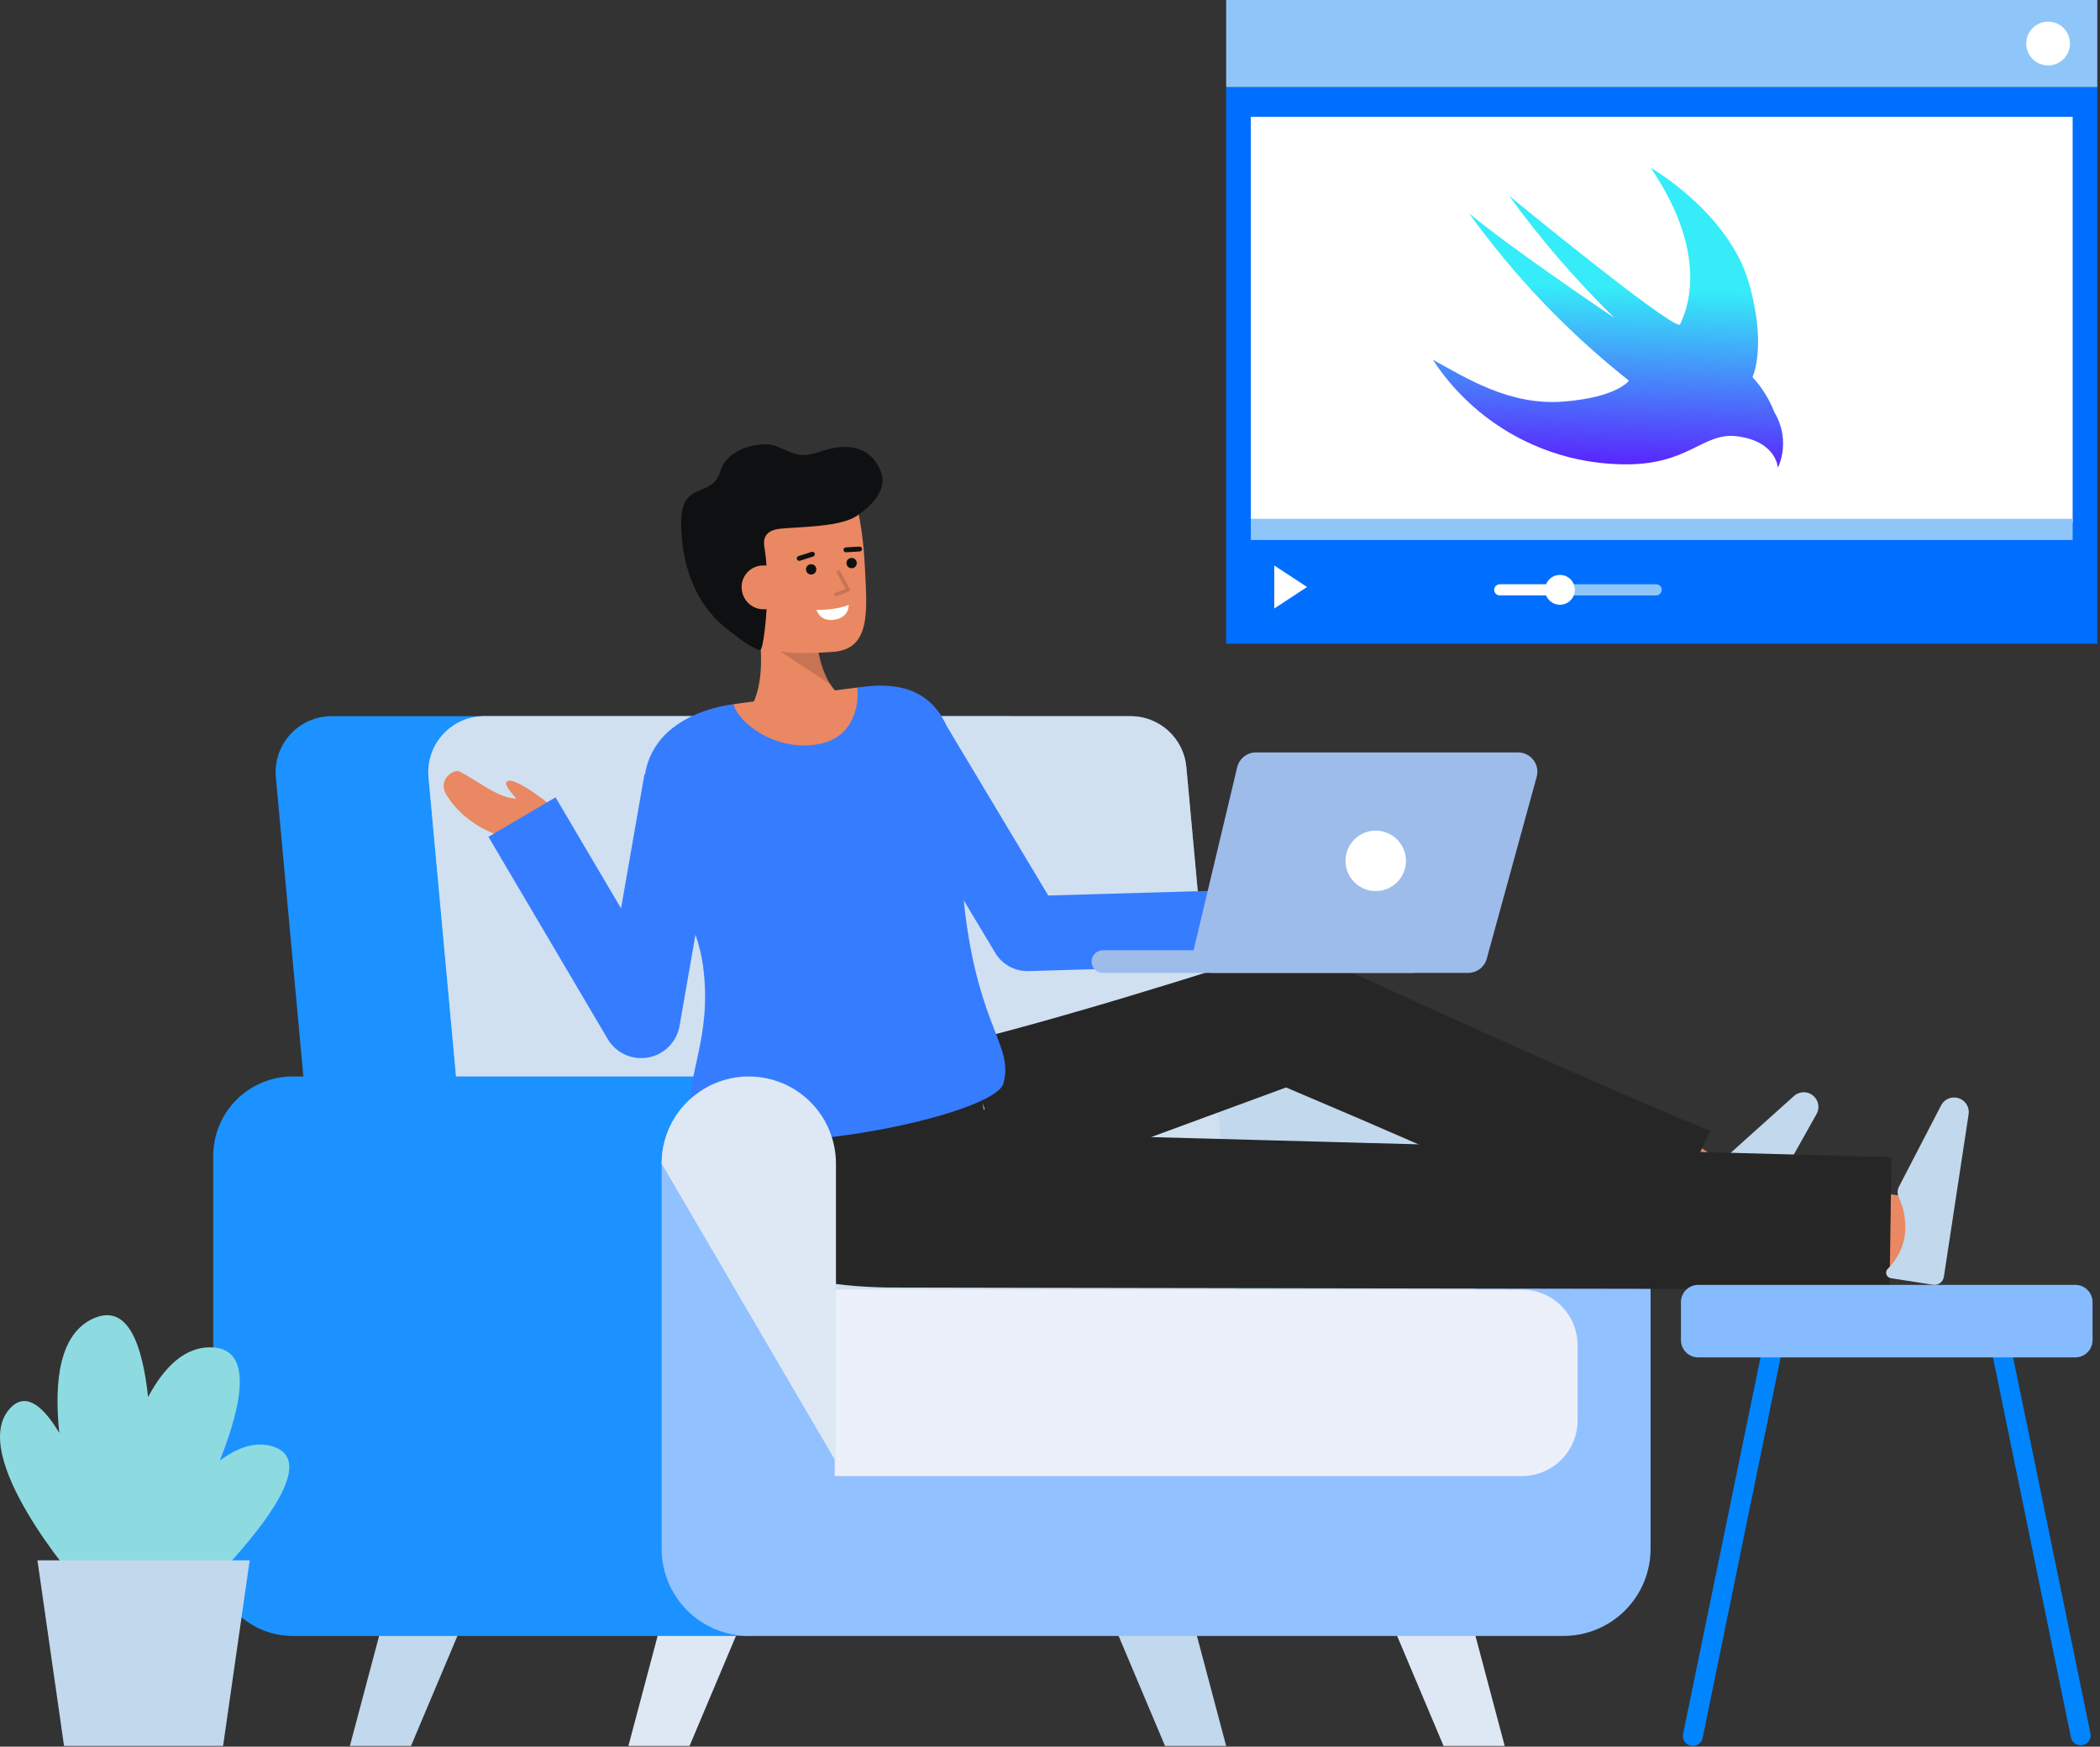 <svg width="446" height="371" viewBox="0 0 446 371" fill="none" xmlns="http://www.w3.org/2000/svg">
<rect x="0" y="0" width="446" height="371" fill="#333333" stroke="none"/>
<path d="M310.372 336.224L319.569 370.849H306.585L291.977 336.224H310.372Z" fill="#DEE8F5"/>
<path d="M142.657 336.224L133.46 370.849H146.444L161.051 336.224H142.657Z" fill="#DEE8F5"/>
<path d="M251.218 336.224L260.414 370.849H247.431L232.823 336.224H251.218Z" fill="#C1D8ED"/>
<path d="M83.503 336.224L74.306 370.849H87.29L101.897 336.224H83.503Z" fill="#C1D8ED"/>
<path d="M69.73 286.346H237.045L225.698 162.917C225.427 159.964 224.062 157.219 221.871 155.22C219.68 153.221 216.822 152.113 213.856 152.114H70.429C68.775 152.113 67.14 152.458 65.628 153.125C64.115 153.792 62.758 154.768 61.644 155.989C60.529 157.21 59.682 158.65 59.155 160.217C58.628 161.784 58.434 163.444 58.585 165.09L69.73 286.346Z" fill="#1B92FF"/>
<path d="M218.292 342.394H332.041V228.646H218.292V342.394Z" fill="#C1D8ED"/>
<path d="M102.158 286.346H263.301L251.955 162.917C251.683 159.964 250.318 157.219 248.127 155.22C245.936 153.222 243.078 152.114 240.112 152.114H102.855C101.202 152.113 99.567 152.458 98.054 153.125C96.542 153.793 95.185 154.768 94.07 155.989C92.956 157.21 92.109 158.65 91.582 160.217C91.055 161.784 90.861 163.444 91.012 165.09L102.158 286.346Z" fill="#DEE8F5"/>
<g opacity="0.48">
<path d="M102.158 286.346H263.301L251.955 162.917C251.683 159.964 250.318 157.219 248.127 155.22C245.936 153.222 243.078 152.114 240.112 152.114H102.855C101.202 152.113 99.567 152.458 98.054 153.125C96.542 153.793 95.185 154.768 94.07 155.989C92.956 157.21 92.109 158.65 91.582 160.217C91.055 161.784 90.861 163.444 91.012 165.09L102.158 286.346Z" fill="#C1D8ED"/>
</g>
<path d="M159.033 347.485H62.156C57.681 347.485 53.39 345.707 50.226 342.543C47.062 339.379 45.285 335.088 45.285 330.613L45.285 245.517C45.285 241.043 47.062 236.752 50.226 233.588C53.39 230.424 57.681 228.646 62.156 228.646H159.033L159.033 347.485Z" fill="#1B92FF"/>
<path d="M159.032 347.485H332.044C336.953 347.484 341.661 345.534 345.131 342.062C348.602 338.591 350.552 333.884 350.552 328.975V247.156C350.521 242.267 348.557 237.589 345.089 234.143C341.621 230.698 336.93 228.764 332.042 228.764C327.153 228.764 322.463 230.698 318.995 234.143C315.527 237.589 313.563 242.267 313.532 247.156V310.462H177.54V247.156C177.54 242.247 175.59 237.539 172.118 234.067C168.647 230.596 163.939 228.646 159.03 228.646C154.121 228.646 149.413 230.596 145.942 234.067C142.47 237.539 140.52 242.247 140.52 247.156V328.975C140.52 331.406 140.999 333.813 141.929 336.059C142.86 338.305 144.223 340.345 145.942 342.064C147.661 343.783 149.702 345.146 151.948 346.076C154.194 347.006 156.601 347.485 159.032 347.485Z" fill="#92C1FF"/>
<path d="M323.222 313.523H177.29V273.928H323.222C326.359 273.928 329.367 275.174 331.585 277.392C333.803 279.61 335.05 282.618 335.05 285.755V301.693C335.05 304.83 333.803 307.838 331.585 310.056C329.367 312.274 326.359 313.52 323.222 313.52V313.523Z" fill="#F3F5FD"/>
<g opacity="0.15">
<path d="M323.222 313.523H177.29V273.928H323.222C326.359 273.928 329.367 275.174 331.585 277.392C333.803 279.61 335.05 282.619 335.05 285.755V301.693C335.05 304.83 333.803 307.838 331.585 310.057C329.367 312.275 326.359 313.521 323.222 313.521V313.523Z" fill="#C1D8ED"/>
</g>
<path d="M359.783 262.362C354.931 258.79 349.071 254.546 348.074 253.916C348.137 253.956 348.192 253.987 348.234 254.011L356.088 240.162C356.504 240.397 357.767 241.113 369.217 249.537L359.783 262.362Z" fill="#E98862"/>
<path d="M385.798 236.639C386.007 236.265 386.137 235.853 386.18 235.427C386.223 235.001 386.178 234.57 386.047 234.163C385.916 233.755 385.702 233.379 385.419 233.058C385.137 232.736 384.79 232.477 384.403 232.295C383.865 232.043 383.267 231.95 382.679 232.027C382.09 232.104 381.536 232.347 381.081 232.728L366.54 245.786C366.26 246.039 366.037 246.351 365.888 246.698C365.739 247.046 365.667 247.421 365.677 247.799C365.957 250.888 365.24 253.984 363.63 256.634C362.29 258.65 360.411 260.248 358.206 261.246C357.999 261.326 357.818 261.464 357.686 261.643C357.554 261.822 357.475 262.034 357.46 262.256C357.444 262.478 357.491 262.7 357.596 262.895C357.702 263.091 357.861 263.253 358.054 263.362L365.939 267.835C366.172 267.967 366.428 268.052 366.693 268.085C366.958 268.117 367.227 268.097 367.485 268.025C367.742 267.954 367.983 267.832 368.193 267.667C368.404 267.502 368.579 267.297 368.71 267.064L385.798 236.639Z" fill="#C1D8ED"/>
<path d="M218.199 206.267C216.824 206.267 215.472 205.911 214.275 205.233C213.079 204.555 212.078 203.579 211.371 202.4L185.428 159.101L199.086 150.913L222.631 190.213L267.904 188.901L268.367 204.818L218.432 206.264C218.353 206.266 218.276 206.267 218.199 206.267Z" fill="#367CFF"/>
<path d="M209.124 235.638C208.796 234.52 208.351 233.439 207.799 232.414C207.522 231.898 207.218 231.397 206.889 230.914C206.592 230.47 206.143 229.896 205.92 229.629C204.859 228.347 203.612 227.232 202.22 226.32C201.425 225.794 200.586 225.34 199.711 224.962C199.494 224.868 199.27 224.777 199.056 224.696L198.692 224.56C198.448 224.472 198.202 224.391 197.952 224.315C197.705 224.239 197.454 224.171 197.202 224.108L196.602 223.971C196.318 223.91 196.032 223.86 195.745 223.819L195.313 223.762L195.036 223.731L194.532 223.689C194.137 223.666 194.002 223.665 193.792 223.662L193.3 223.671L192.955 223.693L192.749 223.713C192.276 223.778 192.387 223.806 192.504 223.808C193.044 223.782 193.581 223.725 194.113 223.635C195.478 223.423 197.047 223.104 198.636 222.77C201.835 222.088 205.156 221.261 208.492 220.424C215.163 218.705 221.904 216.848 228.624 214.89C235.356 212.962 242.074 210.916 248.791 208.855C255.507 206.794 262.222 204.632 268.873 202.498L269.409 202.326C272.643 201.291 276.147 201.503 279.233 202.921L300.082 212.518C307.052 215.671 314.015 218.842 321.007 221.951L331.495 226.609L342.007 231.208C349.032 234.241 356.052 237.278 363.13 240.19L351.763 265.835C344.853 262.546 337.888 259.386 330.922 256.217L320.454 251.517L309.96 246.876C302.962 243.784 295.934 240.755 288.92 237.71L267.807 228.707L278.166 229.13L238.099 243.871C231.387 246.302 224.679 248.762 217.826 251.154C214.398 252.367 210.945 253.541 207.328 254.717C205.508 255.307 203.66 255.88 201.579 256.456C200.517 256.746 199.428 257.036 197.993 257.327C197.044 257.521 196.085 257.662 195.121 257.749L194.584 257.792L193.908 257.823L193.551 257.832H193.082C192.759 257.827 192.517 257.826 192.011 257.792L191.343 257.736L190.983 257.697L190.47 257.626C190.128 257.575 189.788 257.514 189.45 257.443L189.187 257.387L188.769 257.286C188.49 257.216 188.212 257.14 187.935 257.059C187.657 256.977 187.384 256.888 187.116 256.79L186.713 256.643C186.485 256.555 186.249 256.458 186.021 256.358C185.098 255.955 184.21 255.476 183.367 254.926C181.933 253.978 180.645 252.826 179.543 251.507C179.308 251.231 178.856 250.643 178.551 250.188C178.214 249.692 177.903 249.179 177.619 248.651C177.053 247.601 176.596 246.497 176.254 245.354L209.124 235.638Z" fill="#262626"/>
<path d="M406.508 270.585C406.508 270.585 390.272 267.991 388.833 267.766L391.294 252.037C392.735 252.264 409.019 254.863 409.019 254.863L406.508 270.585Z" fill="#E98862"/>
<path d="M150.651 228.093L149.469 247.94C149.333 250.221 149.668 252.506 150.454 254.651C151.24 256.797 152.459 258.758 154.036 260.411C155.612 262.065 157.513 263.377 159.618 264.264C161.724 265.151 163.989 265.595 166.274 265.568L213.222 265.016L208.329 231.657L150.651 228.093Z" fill="#262626"/>
<path d="M183.269 249.079C183.341 247.061 182.946 245.054 182.114 243.215C181.504 241.839 180.638 240.592 179.564 239.538C179.095 239.075 178.573 238.669 178.008 238.329C177.904 238.266 177.795 238.209 177.684 238.16C177.659 238.148 177.634 238.138 177.608 238.131C177.6 238.129 177.591 238.129 177.583 238.131C177.908 238.296 178.251 238.426 178.604 238.518C179.197 238.695 179.949 238.881 180.781 239.049C182.645 239.404 184.526 239.661 186.417 239.818C187.42 239.907 188.447 239.976 189.434 240.022L190.149 240.052L190.935 240.073L192.801 240.124L222.648 240.933L282.339 242.553L401.711 245.792L401.307 273.844L282.054 273.643L222.434 273.543L192.627 273.484L188.533 273.474C187.035 273.453 185.576 273.398 184.101 273.319C181.029 273.157 177.966 272.834 174.928 272.351C173.312 272.087 171.63 271.755 169.821 271.294C167.762 270.775 165.747 270.095 163.794 269.263C162.509 268.708 161.263 268.065 160.066 267.339C158.437 266.355 156.926 265.188 155.564 263.859C153.592 261.941 151.996 259.672 150.858 257.168C149.525 254.185 148.894 250.937 149.011 247.672L183.269 249.079Z" fill="#262626"/>
<path d="M418.094 236.692C418.159 236.269 418.135 235.837 418.025 235.423C417.914 235.01 417.72 234.623 417.453 234.288C417.187 233.953 416.854 233.676 416.476 233.475C416.098 233.274 415.683 233.154 415.256 233.121C414.664 233.074 414.071 233.198 413.547 233.478C413.023 233.757 412.59 234.181 412.299 234.698L403.305 252.051C403.132 252.387 403.033 252.757 403.017 253.135C403 253.513 403.065 253.89 403.208 254.24C404.561 257.03 404.982 260.181 404.411 263.229C403.869 265.587 402.674 267.745 400.964 269.458C400.798 269.606 400.678 269.799 400.618 270.013C400.557 270.227 400.559 270.454 400.622 270.667C400.686 270.881 400.809 271.071 400.977 271.217C401.145 271.363 401.351 271.459 401.571 271.492L410.524 272.892C410.788 272.933 411.058 272.922 411.318 272.859C411.577 272.796 411.822 272.682 412.038 272.524C412.253 272.366 412.436 272.167 412.574 271.938C412.713 271.71 412.805 271.456 412.845 271.192L418.094 236.692Z" fill="#C1D8ED"/>
<path d="M213.097 230.133C210.953 237.801 149.541 249.371 146.953 236.764C145.305 228.741 151.46 220.685 149.274 204.907C147.088 189.129 129.78 170.991 139.969 157.522C142.926 153.615 148.545 150.578 155.768 149.57C156.892 153.708 182.473 150.176 182.096 146.022C183.074 145.902 183.835 145.812 184.311 145.768C209.378 143.39 202.355 173.265 205.003 194.13C208.087 218.55 215.31 222.233 213.097 230.133Z" fill="#367CFF"/>
<path d="M116.494 170.675L113.304 179.067C113.304 179.067 100.831 178.586 94.805 168.819C92.807 165.581 96.431 163.265 97.602 163.866C101.473 165.85 105.928 169.632 109.667 169.62C108.516 168.364 107.045 166.556 107.592 166.032C109.029 164.653 116.494 170.675 116.494 170.675Z" fill="#E98862"/>
<path d="M182.095 146.024C182.474 150.182 181.068 156.568 174.2 157.987C165.047 159.875 156.891 153.71 155.767 149.571H155.79C164.884 148.309 176.782 146.676 182.095 146.024Z" fill="#E98862"/>
<path d="M136.176 224.75C134.738 224.749 133.325 224.374 132.077 223.661C130.829 222.947 129.788 221.921 129.058 220.682L103.744 177.751L117.985 169.355L131.898 192.946L136.867 164.466L153.153 167.308L144.323 217.905C143.989 219.822 142.989 221.56 141.499 222.812C140.009 224.064 138.124 224.751 136.178 224.75H136.176Z" fill="#367CFF"/>
<path d="M157.847 152.158C157.847 152.158 163.47 148.633 161.009 132.806L172.927 129.689C172.927 129.689 172.606 144.063 179.046 148.152L157.847 152.158Z" fill="#E98862"/>
<g opacity="0.15">
<path d="M176.354 145.347L165.761 138.397L173.637 137.744C174.061 140.425 174.983 143.004 176.354 145.347Z" fill="black"/>
</g>
<path d="M153.706 127.129C154.894 131.899 157.861 136.282 162.236 137.534C167.429 139.019 171.182 138.873 177.02 138.449C184.98 137.872 184.114 129.591 183.73 121.21C183.345 112.794 182.024 103.837 178.666 101.138C171.964 95.755 153.804 100.789 152.271 110.721C151.476 115.858 152.577 122.589 153.706 127.129Z" fill="#E98862"/>
<path d="M187.162 100.428C185.477 95.643 181.154 93.558 174.425 95.85C169.637 97.479 168.937 96.38 164.66 94.687C162.209 93.72 154.484 94.803 152.942 100.199C151.29 105.979 144.587 101.882 144.66 111.097C144.722 118.81 146.935 128.673 155.948 134.764C157.408 136.033 159.038 137.09 160.792 137.905C161.551 138.285 161.697 137.92 161.89 137.099C162.573 134.194 163.647 124.134 162.327 116.107C162.109 114.786 162.208 112.702 165.606 112.312C169.321 111.885 179.056 112.022 182.302 109.317C182.299 109.317 188.848 105.214 187.162 100.428Z" fill="#0F1011"/>
<path d="M172.275 122.038C172.882 122.038 173.374 121.546 173.374 120.939C173.374 120.332 172.882 119.841 172.275 119.841C171.668 119.841 171.177 120.332 171.177 120.939C171.177 121.546 171.668 122.038 172.275 122.038Z" fill="#0F1011"/>
<path d="M180.868 120.702C181.475 120.702 181.967 120.21 181.967 119.603C181.967 118.997 181.475 118.505 180.868 118.505C180.261 118.505 179.77 118.997 179.77 119.603C179.77 120.21 180.261 120.702 180.868 120.702Z" fill="#0F1011"/>
<path d="M179.654 117.306C179.521 117.304 179.394 117.251 179.3 117.157C179.205 117.064 179.15 116.938 179.146 116.805C179.143 116.672 179.19 116.543 179.279 116.444C179.368 116.346 179.491 116.285 179.624 116.275L182.528 116.101C182.665 116.094 182.798 116.141 182.9 116.232C183.002 116.322 183.065 116.449 183.075 116.585C183.083 116.722 183.036 116.856 182.946 116.958C182.855 117.061 182.727 117.123 182.591 117.132L179.686 117.306H179.654Z" fill="#0F1011"/>
<path d="M169.731 119.127C169.608 119.127 169.489 119.083 169.396 119.003C169.303 118.923 169.241 118.812 169.222 118.691C169.203 118.569 169.228 118.445 169.293 118.34C169.357 118.236 169.457 118.158 169.574 118.12L172.386 117.223C172.516 117.181 172.658 117.193 172.78 117.256C172.902 117.319 172.994 117.428 173.035 117.559C173.077 117.689 173.065 117.831 173.002 117.953C172.939 118.075 172.83 118.167 172.699 118.208L169.887 119.105C169.837 119.121 169.784 119.128 169.731 119.127Z" fill="#0F1011"/>
<path d="M166.774 124.034C166.87 124.639 166.846 125.258 166.702 125.854C166.559 126.45 166.3 127.011 165.939 127.507C165.578 128.002 165.123 128.422 164.6 128.741C164.076 129.06 163.495 129.273 162.89 129.367C162.284 129.461 161.666 129.435 161.07 129.29C160.475 129.144 159.914 128.883 159.42 128.521C158.925 128.158 158.508 127.702 158.19 127.177C157.873 126.653 157.662 126.071 157.57 125.465C157.465 124.86 157.483 124.239 157.623 123.641C157.763 123.043 158.022 122.479 158.385 121.982C158.748 121.486 159.206 121.068 159.734 120.753C160.262 120.438 160.847 120.232 161.456 120.148C164.755 119.8 166.375 121.496 166.774 124.034Z" fill="#E98862"/>
<g opacity="0.15">
<path d="M177.58 126.664C177.489 126.671 177.399 126.645 177.326 126.591C177.253 126.537 177.202 126.458 177.182 126.369C177.162 126.281 177.175 126.188 177.218 126.108C177.261 126.027 177.331 125.965 177.415 125.933L179.594 125.086L177.783 121.729C177.735 121.64 177.725 121.536 177.754 121.44C177.782 121.344 177.848 121.263 177.937 121.215C178.025 121.167 178.129 121.157 178.225 121.185C178.322 121.214 178.403 121.28 178.45 121.368L180.465 125.105C180.49 125.152 180.505 125.204 180.508 125.257C180.512 125.31 180.504 125.364 180.486 125.414C180.467 125.464 180.438 125.51 180.401 125.548C180.364 125.586 180.319 125.616 180.269 125.635L177.691 126.637C177.656 126.652 177.618 126.661 177.58 126.664Z" fill="black"/>
</g>
<path d="M173.408 129.532C173.408 129.532 177.484 129.665 180.246 128.471C180.246 128.471 180.418 131.137 177.236 131.631C174.055 132.125 173.408 129.532 173.408 129.532Z" fill="white"/>
<path d="M379.576 281.496L361.586 369.245C361.47 369.703 361.205 370.109 360.833 370.4C360.46 370.69 360.002 370.848 359.53 370.849C359.207 370.848 358.89 370.774 358.6 370.633C358.311 370.491 358.057 370.285 357.859 370.031C357.661 369.777 357.524 369.482 357.457 369.167C357.39 368.851 357.395 368.525 357.473 368.213L375.722 279.45L379.576 281.496Z" fill="#0085FF"/>
<path d="M421.845 281.356L439.836 369.105C439.952 369.563 440.217 369.969 440.589 370.26C440.961 370.55 441.42 370.708 441.892 370.709C442.214 370.708 442.532 370.634 442.822 370.492C443.111 370.351 443.364 370.145 443.562 369.891C443.761 369.637 443.898 369.341 443.965 369.026C444.032 368.711 444.026 368.385 443.948 368.072L425.701 279.31L421.845 281.356Z" fill="#0085FF"/>
<path d="M440.754 272.913H360.666C358.642 272.913 357 274.555 357 276.58V284.651C357 286.676 358.642 288.318 360.666 288.318H440.754C442.779 288.318 444.42 286.676 444.42 284.651V276.58C444.42 274.555 442.779 272.913 440.754 272.913Z" fill="#86BBFF"/>
<path d="M262.757 162.961L253.551 201.606C253.408 202.207 253.404 202.833 253.537 203.437C253.67 204.04 253.939 204.606 254.322 205.09C254.705 205.575 255.192 205.967 255.749 206.237C256.305 206.507 256.915 206.647 257.533 206.647H311.81C312.707 206.647 313.578 206.353 314.291 205.809C315.004 205.265 315.519 204.503 315.757 203.638L326.364 164.994C326.531 164.386 326.555 163.749 326.435 163.13C326.315 162.512 326.054 161.93 325.672 161.429C325.29 160.928 324.798 160.522 324.233 160.242C323.669 159.963 323.047 159.817 322.417 159.817H266.742C265.821 159.817 264.927 160.127 264.203 160.697C263.48 161.268 262.971 162.065 262.757 162.961Z" fill="#9EBCEA"/>
<path d="M234.233 206.647H299.831C300.469 206.647 301.081 206.394 301.532 205.943C301.983 205.492 302.236 204.88 302.236 204.242C302.236 203.604 301.983 202.993 301.532 202.542C301.081 202.091 300.469 201.837 299.831 201.837H234.233C233.596 201.837 232.984 202.091 232.533 202.542C232.082 202.993 231.829 203.604 231.829 204.242C231.829 204.88 232.082 205.492 232.533 205.943C232.984 206.394 233.596 206.647 234.233 206.647Z" fill="#9EBCEA"/>
<path d="M292.18 189.27C295.725 189.27 298.599 186.396 298.599 182.851C298.599 179.306 295.725 176.432 292.18 176.432C288.635 176.432 285.762 179.306 285.762 182.851C285.762 186.396 288.635 189.27 292.18 189.27Z" fill="white"/>
<path d="M58.08 307.285C54.289 306.045 50.398 307.437 46.675 310.269C51.579 297.888 53.602 286.705 45.22 286.201C39.355 285.849 34.862 290.348 31.448 296.745C30.248 285.498 27.151 277.109 20.213 279.891C12.597 282.944 11.438 293.408 12.594 304.357C9.238 298.765 5.626 295.646 2.345 298.927C-7.445 308.717 16.585 336.304 16.585 336.304H22.553L25.959 340.002C25.27 341.459 24.892 342.328 24.892 342.328L29.218 351.131C29.218 351.131 73.811 312.436 58.08 307.285Z" fill="#8DDBE0"/>
<path d="M47.38 370.849H13.604L7.949 331.419H53.033L47.38 370.849Z" fill="#C1D8ED"/>
<path d="M177.54 310.465V247.159C177.54 242.25 175.59 237.542 172.118 234.07C168.647 230.599 163.939 228.649 159.03 228.649C154.121 228.649 149.413 230.599 145.942 234.07C142.47 237.542 140.52 242.25 140.52 247.159" fill="#DEE8F5"/>
<path d="M445.424 18.493H260.414V136.726H445.424V18.493Z" fill="#006FFF"/>
<path d="M445.424 0H260.414V18.492H445.424V0Z" fill="#8FC6F9"/>
<path d="M440.191 24.822H265.648V110.956H440.191V24.822Z" fill="white"/>
<path d="M440.191 110.194H265.648V114.693H440.191V110.194Z" fill="#8FC6F9"/>
<path d="M270.629 129.247L277.595 124.679L270.629 120.112V129.247Z" fill="white"/>
<path d="M352.916 125.287C352.917 125.442 352.887 125.595 352.828 125.738C352.769 125.882 352.683 126.012 352.574 126.122C352.465 126.232 352.335 126.319 352.192 126.379C352.049 126.438 351.895 126.469 351.741 126.469H331.301V124.104H351.741C351.895 124.104 352.049 124.135 352.192 124.195C352.335 124.254 352.465 124.342 352.574 124.452C352.683 124.561 352.769 124.692 352.828 124.835C352.887 124.978 352.917 125.132 352.916 125.287Z" fill="#8FC6F9"/>
<path d="M331.3 124.101V126.466H318.519C318.205 126.466 317.904 126.342 317.682 126.12C317.461 125.898 317.336 125.597 317.336 125.284C317.336 124.97 317.461 124.669 317.682 124.447C317.904 124.225 318.205 124.101 318.519 124.101H331.3Z" fill="white"/>
<path d="M331.304 128.45C333.053 128.45 334.471 127.032 334.471 125.283C334.471 123.533 333.053 122.115 331.304 122.115C329.554 122.115 328.136 123.533 328.136 125.283C328.136 127.032 329.554 128.45 331.304 128.45Z" fill="white"/>
<path d="M434.982 13.894C437.549 13.894 439.63 11.813 439.63 9.247C439.63 6.68 437.549 4.599 434.982 4.599C432.415 4.599 430.334 6.68 430.334 9.247C430.334 11.813 432.415 13.894 434.982 13.894Z" fill="white"/>
<path d="M350.59 35.644C350.59 35.644 367.104 45.084 371.425 60.081C375.319 73.628 372.201 80.093 372.201 80.093C374.192 82.263 375.762 84.785 376.828 87.531C377.899 89.295 378.529 91.291 378.663 93.35C378.797 95.41 378.432 97.471 377.598 99.359C377.598 99.359 377.333 93.834 369.098 92.689C361.552 91.627 358.808 98.974 344.395 98.618C336.41 98.466 328.582 96.362 321.596 92.491C314.609 88.62 308.676 83.099 304.312 76.409C311.354 80.25 320.579 86.213 332.068 85.297C343.556 84.38 345.955 80.85 345.955 80.85C333.041 70.632 321.611 58.668 311.992 45.302C321.023 52.859 343.394 67.898 342.873 67.516C334.69 59.52 327.204 50.842 320.494 41.575C320.494 41.575 354.059 69.171 356.76 68.995C357.87 66.708 363.611 54.87 350.587 35.641L350.59 35.644Z" fill="url(#paint0_linear_560_803)"/>
<defs>
<linearGradient id="paint0_linear_560_803" x1="342.669" y1="61.144" x2="341.265" y2="99.391" gradientUnits="userSpaceOnUse">
<stop stop-color="#35ECF8"/>
<stop offset="1" stop-color="#5A21FD"/>
</linearGradient>
</defs>
</svg>
